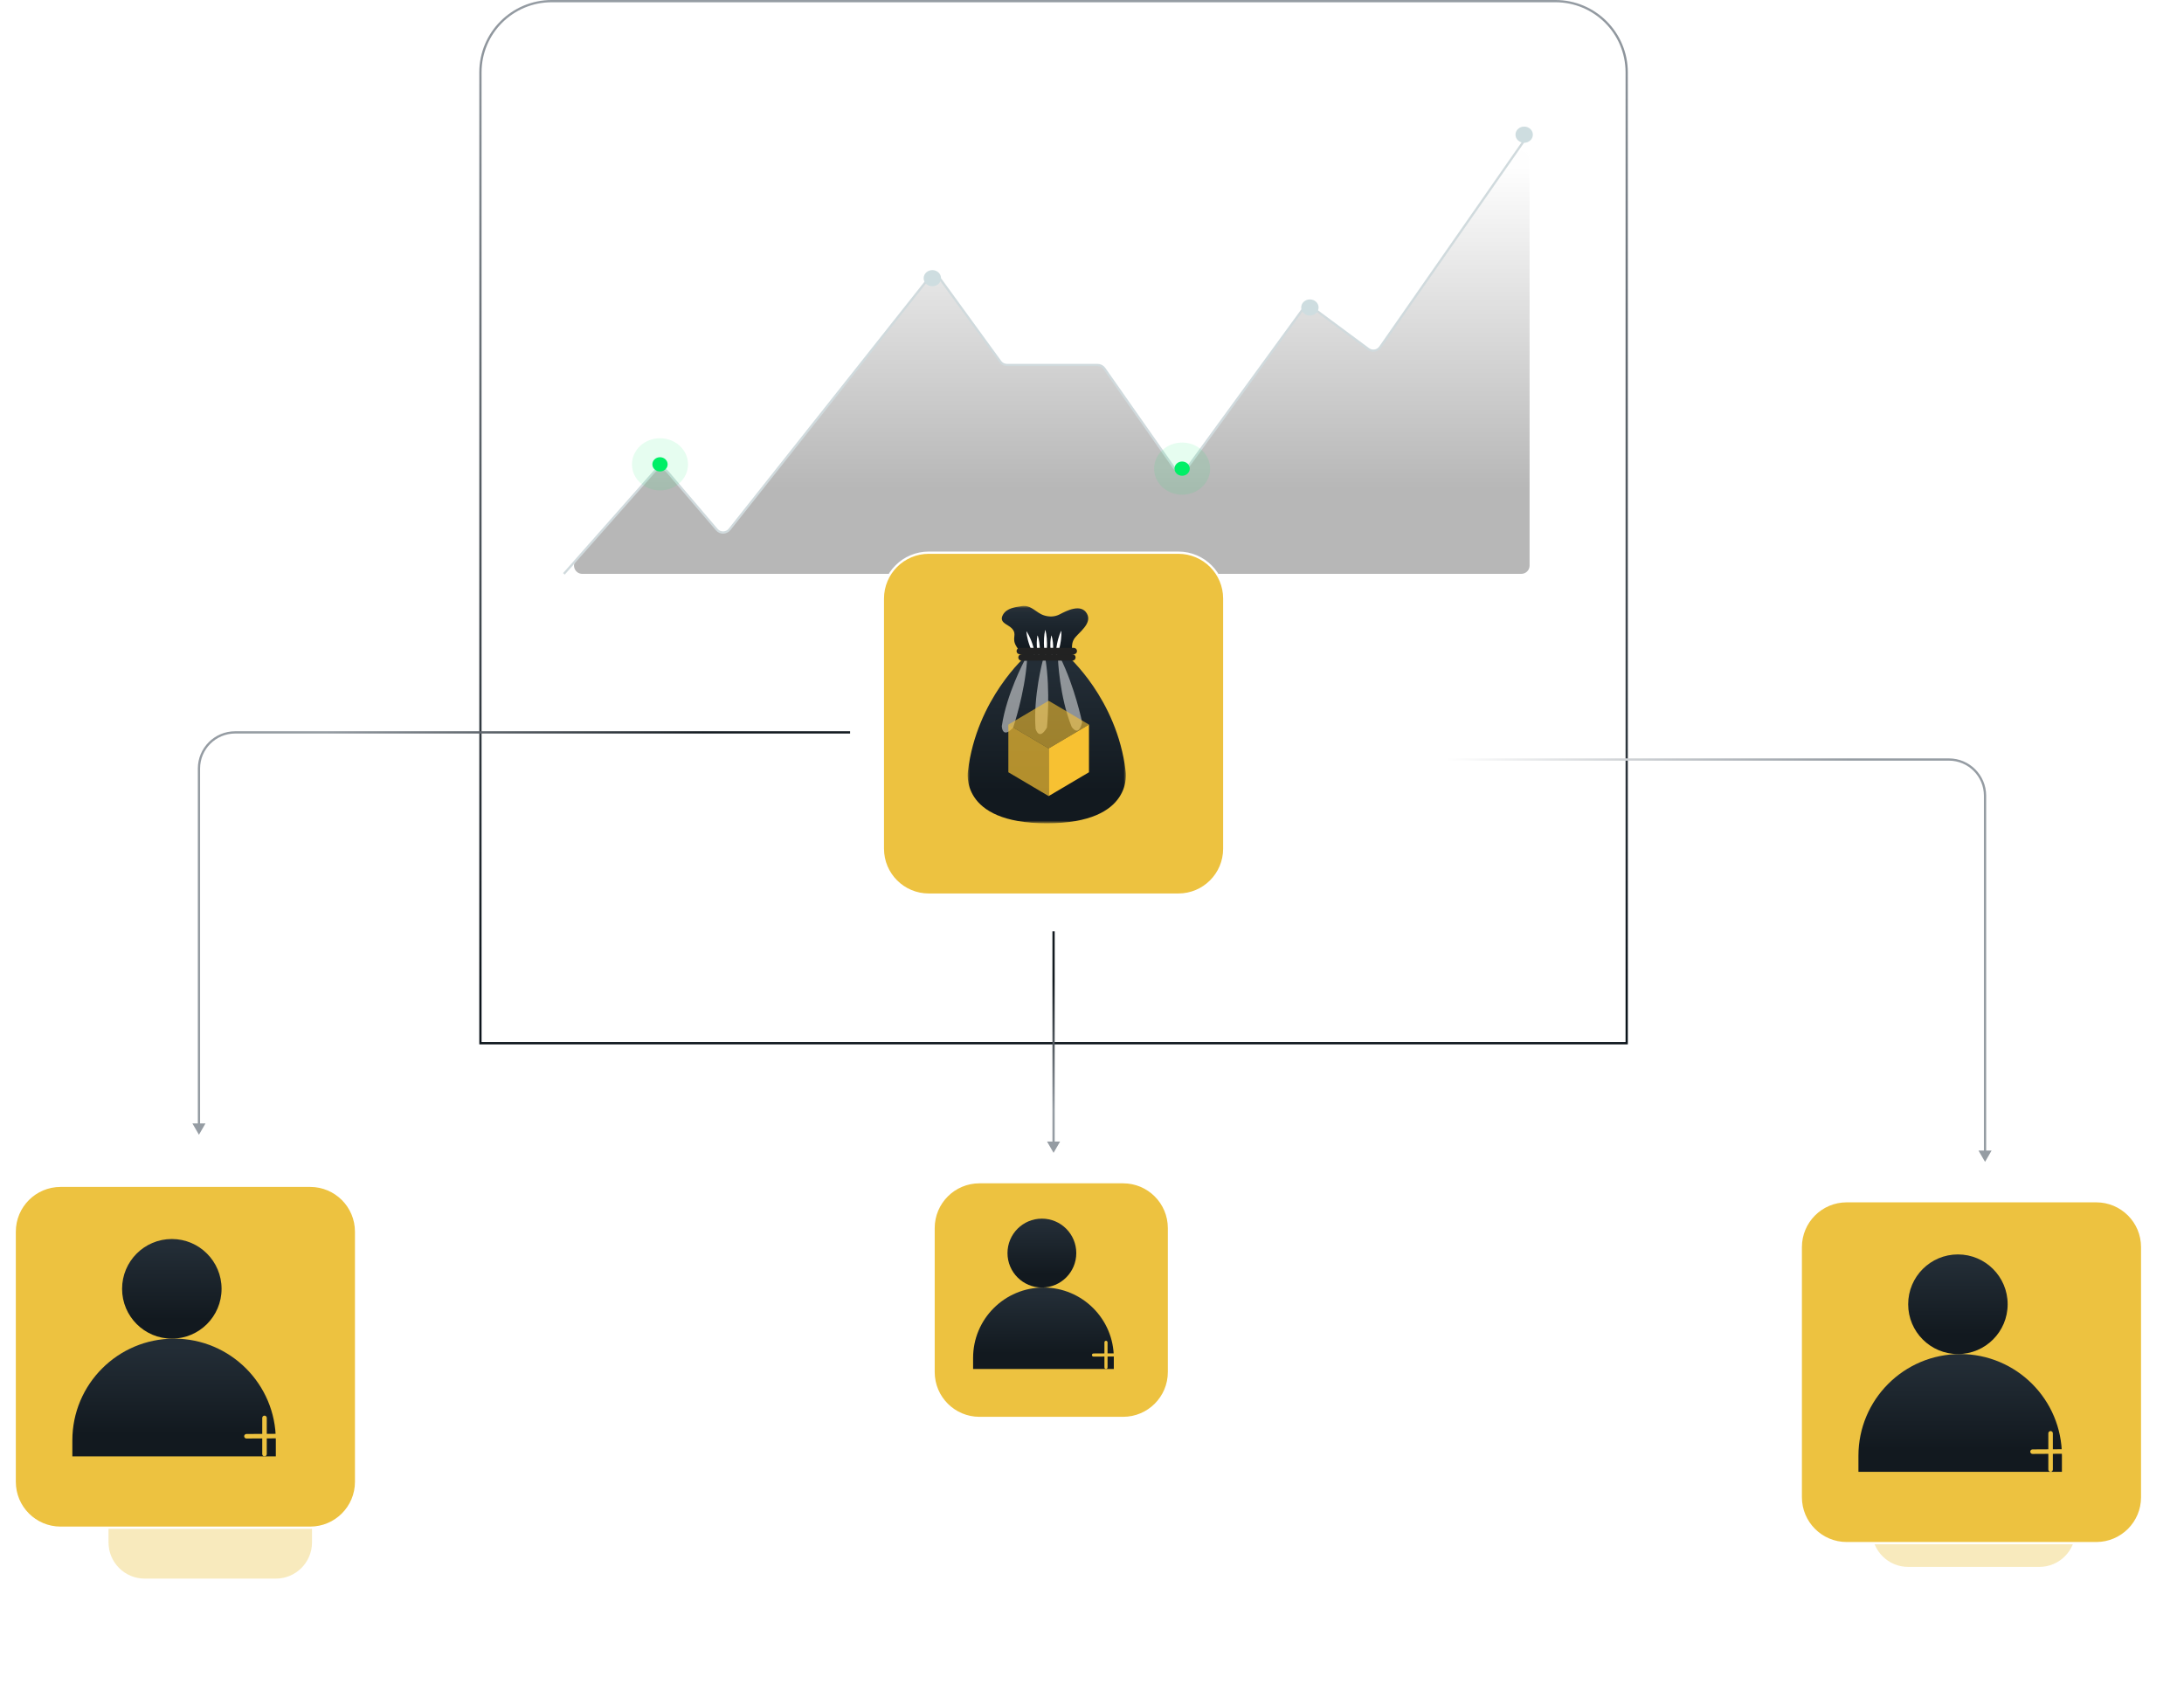 <svg width="483" height="374" viewBox="0 0 483 374" fill="none" xmlns="http://www.w3.org/2000/svg">
<g clip-path="url(#clip0_337_5991)">
<path d="M122 0.25H344C352.698 0.25 359.75 7.302 359.75 16V230.75H106.25V16C106.25 7.302 113.302 0.25 122 0.25Z" fill="url(#paint0_linear_337_5991)" fill-opacity="0.16" stroke="url(#paint1_linear_337_5991)" stroke-width="0.5"/>
<path d="M121 16.158C122.657 16.158 124 14.815 124 13.158C124 11.501 122.657 10.158 121 10.158C119.343 10.158 118 11.501 118 13.158C118 14.815 119.343 16.158 121 16.158Z" fill="white"/>
<path d="M133 16.158C134.657 16.158 136 14.815 136 13.158C136 11.501 134.657 10.158 133 10.158C131.343 10.158 130 11.501 130 13.158C130 14.815 131.343 16.158 133 16.158Z" fill="white"/>
<path d="M145 16.158C146.657 16.158 148 14.815 148 13.158C148 11.501 146.657 10.158 145 10.158C143.343 10.158 142 11.501 142 13.158C142 14.815 143.343 16.158 145 16.158Z" fill="white"/>
<path d="M346.083 36.467H123.083" stroke="white" stroke-width="0.5" stroke-dasharray="1 1"/>
<path d="M346.083 56.467H123.083" stroke="white" stroke-width="0.5" stroke-dasharray="1 1"/>
<path d="M346.083 76.467H123.083" stroke="white" stroke-width="0.5" stroke-dasharray="1 1"/>
<path d="M346.083 96.467H123.083" stroke="white" stroke-width="0.5" stroke-dasharray="1 1"/>
<path d="M346.083 116.467H123.083" stroke="white" stroke-width="0.5" stroke-dasharray="1 1"/>
<path d="M346.083 136.467H123.083" stroke="white" stroke-width="0.5" stroke-dasharray="1 1"/>
<path d="M205.149 61.84L161.349 117.093C160.631 117.999 159.264 118.024 158.514 117.144L147.539 104.272C146.815 103.422 145.506 103.411 144.767 104.247L127.407 123.881C126.359 125.066 127.2 126.932 128.782 126.932H336.441C337.454 126.932 338.276 126.111 338.276 125.097V35.223C338.276 33.426 335.962 32.699 334.935 34.173L305.232 76.785C304.64 77.634 303.465 77.826 302.633 77.21L290.522 68.242C289.702 67.635 288.546 67.812 287.946 68.636L262.582 103.443C261.84 104.461 260.318 104.447 259.595 103.416L244.234 81.515C243.89 81.025 243.33 80.733 242.731 80.733H222.702C222.115 80.733 221.563 80.452 221.217 79.977L208.072 61.901C207.358 60.918 205.904 60.888 205.149 61.84Z" fill="url(#paint2_linear_337_5991)" fill-opacity="0.5"/>
<path d="M338.276 29.379L305.232 76.785C304.64 77.634 303.465 77.826 302.633 77.21L290.522 68.242C289.702 67.635 288.546 67.812 287.946 68.636L262.582 103.443C261.84 104.461 260.318 104.447 259.595 103.416L244.234 81.515C243.89 81.025 243.33 80.733 242.731 80.733H222.702C222.115 80.733 221.563 80.452 221.217 79.977L208.072 61.901C207.358 60.918 205.904 60.888 205.149 61.84L161.349 117.093C160.631 117.999 159.264 118.024 158.514 117.144L147.539 104.272C146.815 103.422 145.506 103.411 144.767 104.247L124.708 126.932" stroke="#D0DADD" stroke-width="0.5"/>
<path d="M206.191 63.324C207.252 63.324 208.113 62.523 208.113 61.534C208.113 60.546 207.252 59.745 206.191 59.745C205.13 59.745 204.269 60.546 204.269 61.534C204.269 62.523 205.13 63.324 206.191 63.324Z" fill="#CEDDE0"/>
<path d="M145.961 108.477C149.382 108.477 152.156 105.893 152.156 102.707C152.156 99.521 149.382 96.938 145.961 96.938C142.54 96.938 139.766 99.521 139.766 102.707C139.766 105.893 142.54 108.477 145.961 108.477Z" fill="#01EF67" fill-opacity="0.1"/>
<path d="M261.431 109.428C264.852 109.428 267.626 106.845 267.626 103.658C267.626 100.472 264.852 97.889 261.431 97.889C258.01 97.889 255.236 100.472 255.236 103.658C255.236 106.845 258.01 109.428 261.431 109.428Z" fill="#01EF67" fill-opacity="0.1"/>
<path d="M145.961 104.279C146.894 104.279 147.65 103.575 147.65 102.706C147.65 101.837 146.894 101.132 145.961 101.132C145.028 101.132 144.272 101.837 144.272 102.706C144.272 103.575 145.028 104.279 145.961 104.279Z" fill="#01EF67"/>
<path d="M261.431 105.231C262.364 105.231 263.12 104.527 263.12 103.658C263.12 102.789 262.364 102.084 261.431 102.084C260.498 102.084 259.742 102.789 259.742 103.658C259.742 104.527 260.498 105.231 261.431 105.231Z" fill="#01EF67"/>
<path d="M289.689 69.806C290.75 69.806 291.611 69.005 291.611 68.017C291.611 67.028 290.75 66.227 289.689 66.227C288.628 66.227 287.767 67.028 287.767 68.017C287.767 69.005 288.628 69.806 289.689 69.806Z" fill="#CEDDE0"/>
<path d="M337.078 31.579C338.139 31.579 339 30.778 339 29.79C339 28.801 338.139 28 337.078 28C336.017 28 335.156 28.801 335.156 29.79C335.156 30.778 336.017 31.579 337.078 31.579Z" fill="#CEDDE0"/>
<g filter="url(#filter0_f_337_5991)">
<path d="M61 315.118H32C27.582 315.118 24 318.7 24 323.118V341.176C24 345.595 27.582 349.176 32 349.176H61C65.418 349.176 69 345.595 69 341.176V323.118C69 318.7 65.418 315.118 61 315.118Z" fill="#EDC240" fill-opacity="0.34"/>
</g>
<path d="M68.6 262.288H13.4C7.794 262.288 3.25 266.832 3.25 272.438V327.768C3.25 333.374 7.794 337.918 13.4 337.918H68.6C74.206 337.918 78.75 333.374 78.75 327.768V272.438C78.75 266.832 74.206 262.288 68.6 262.288Z" fill="#EDC240" stroke="white" stroke-width="0.5"/>
<path d="M16 318.596C16 306.17 26.074 296.096 38.5 296.096C50.926 296.096 61 306.17 61 318.596V322.14H16V318.596Z" fill="url(#paint3_linear_337_5991)"/>
<path d="M38 296.096C44.075 296.096 49 291.162 49 285.077C49 278.991 44.075 274.058 38 274.058C31.925 274.058 27 278.991 27 285.077C27 291.162 31.925 296.096 38 296.096Z" fill="url(#paint4_linear_337_5991)"/>
<path d="M58.497 313.125C58.773 313.125 58.997 313.349 58.997 313.625V317.159L62.61 317.14C62.887 317.138 63.113 317.361 63.114 317.638C63.116 317.914 62.893 318.14 62.616 318.142L58.997 318.161V321.641C58.997 321.917 58.773 322.141 58.497 322.141C58.221 322.141 57.997 321.917 57.997 321.641V318.167L54.504 318.188C54.227 318.189 54.002 317.966 54 317.689C53.998 317.413 54.221 317.187 54.498 317.186L57.997 317.165V313.625C57.997 313.349 58.221 313.125 58.497 313.125Z" fill="#EDC240"/>
<g filter="url(#filter1_f_337_5991)">
<path d="M451 312.528H422C417.582 312.528 414 316.11 414 320.528V338.586C414 343.004 417.582 346.586 422 346.586H451C455.418 346.586 459 343.004 459 338.586V320.528C459 316.11 455.418 312.528 451 312.528Z" fill="#EDC240" fill-opacity="0.34"/>
</g>
<path d="M463.6 265.698H408.4C402.794 265.698 398.25 270.243 398.25 275.848V331.178C398.25 336.784 402.794 341.328 408.4 341.328H463.6C469.206 341.328 473.75 336.784 473.75 331.178V275.848C473.75 270.243 469.206 265.698 463.6 265.698Z" fill="#EDC240" stroke="white" stroke-width="0.5"/>
<path d="M411 322.006C411 309.579 421.074 299.506 433.5 299.506C445.926 299.506 456 309.579 456 322.006V325.55H411V322.006Z" fill="url(#paint5_linear_337_5991)"/>
<path d="M433 299.506C439.075 299.506 444 294.573 444 288.487C444 282.402 439.075 277.468 433 277.468C426.925 277.468 422 282.402 422 288.487C422 294.573 426.925 299.506 433 299.506Z" fill="url(#paint6_linear_337_5991)"/>
<path d="M453.497 316.535C453.773 316.535 453.997 316.759 453.997 317.035V320.569L457.61 320.55C457.887 320.548 458.113 320.771 458.114 321.048C458.116 321.324 457.893 321.55 457.616 321.552L453.997 321.571V325.051C453.997 325.327 453.773 325.551 453.497 325.551C453.221 325.55 452.997 325.327 452.997 325.051V321.577L449.504 321.597C449.227 321.599 449.002 321.376 449 321.099C448.999 320.823 449.222 320.597 449.498 320.595L452.997 320.575V317.035C452.997 316.759 453.221 316.535 453.497 316.535Z" fill="#EDC240"/>
<path d="M260.6 122.25H205.4C199.794 122.25 195.25 126.794 195.25 132.4V187.73C195.25 193.336 199.794 197.88 205.4 197.88H260.6C266.206 197.88 270.75 193.336 270.75 187.73V132.4C270.75 126.794 266.206 122.25 260.6 122.25Z" fill="#EDC240" stroke="white" stroke-width="0.5"/>
<path d="M250.497 173.087C250.773 173.087 250.997 173.311 250.997 173.587V177.122L254.61 177.102C254.887 177.1 255.113 177.323 255.114 177.6C255.116 177.876 254.893 178.102 254.616 178.104L250.997 178.123V181.603C250.997 181.879 250.773 182.103 250.497 182.103C250.221 182.103 249.997 181.879 249.997 181.603V178.129L246.504 178.15C246.227 178.151 246.002 177.928 246 177.652C245.999 177.375 246.222 177.15 246.498 177.149L249.997 177.128V173.587C249.997 173.311 250.221 173.087 250.497 173.087Z" fill="#EDC240"/>
<mask id="mask0_337_5991" style="mask-type:luminance" maskUnits="userSpaceOnUse" x="214" y="134" width="35" height="49">
<path d="M249 134.021H214V182.103H249V134.021Z" fill="white"/>
</mask>
<g mask="url(#mask0_337_5991)">
<path d="M225.962 134.061C224.612 134.278 222.687 134.488 221.847 135.907C220.761 137.745 222.936 138.073 223.78 139.002C225.086 140.442 223.581 141.058 224.797 143.014C225.423 144.024 226.378 145.317 227.128 146.12C228.311 145.623 228.999 145.254 230.327 145.177C231.717 145.096 232.683 145.682 233.997 145.829C235.34 145.98 236.755 146.415 237.02 144.867C237.215 143.725 236.795 142.528 237.534 141.345C238.366 140.015 241.66 137.97 240.371 135.715C239.068 133.431 235.829 135.115 234.388 135.874C233.27 136.463 232.054 136.489 230.867 136.109C229.079 135.535 228.047 133.722 225.955 134.061H225.962Z" fill="url(#paint7_linear_337_5991)"/>
<path d="M248.939 170.555C247.003 154.495 236.011 144.993 236.011 144.993H226.991C226.991 144.993 216.002 154.495 214.062 170.555C214.062 170.555 212.01 182.121 231.501 182.103C250.992 182.121 248.939 170.555 248.939 170.555Z" fill="url(#paint8_linear_337_5991)"/>
<path d="M226.994 139.621C226.994 139.621 227.052 139.698 227.142 139.842C227.233 139.986 227.356 140.188 227.486 140.439C227.62 140.689 227.761 140.988 227.899 141.312C227.967 141.474 228.036 141.644 228.101 141.817C228.17 141.99 228.232 142.167 228.293 142.344C228.351 142.521 228.412 142.701 228.463 142.878C228.517 143.055 228.564 143.232 228.612 143.401C228.702 143.744 228.771 144.064 228.818 144.348C228.865 144.628 228.894 144.868 228.908 145.037C228.923 145.206 228.926 145.306 228.926 145.306C228.926 145.306 228.865 145.229 228.778 145.085C228.688 144.945 228.564 144.739 228.431 144.488C228.297 144.237 228.155 143.939 228.018 143.615C227.949 143.453 227.88 143.283 227.815 143.11C227.746 142.937 227.689 142.76 227.627 142.583C227.569 142.406 227.508 142.226 227.457 142.049C227.403 141.872 227.356 141.695 227.312 141.526C227.222 141.183 227.153 140.863 227.106 140.579C227.055 140.299 227.026 140.059 227.012 139.89C226.997 139.72 226.994 139.625 226.994 139.625V139.621Z" fill="white"/>
<path d="M234.707 139.514C234.707 139.514 234.718 139.613 234.725 139.783C234.732 139.952 234.736 140.192 234.725 140.476C234.714 140.759 234.689 141.091 234.645 141.441C234.624 141.618 234.598 141.798 234.569 141.979C234.54 142.163 234.504 142.347 234.472 142.531C234.435 142.716 234.395 142.9 234.352 143.08C234.312 143.261 234.265 143.438 234.218 143.607C234.124 143.946 234.023 144.263 233.925 144.528C233.827 144.797 233.733 145.015 233.661 145.17C233.592 145.324 233.541 145.409 233.541 145.409C233.541 145.409 233.53 145.31 233.523 145.14C233.516 144.971 233.512 144.731 233.523 144.447C233.534 144.164 233.559 143.832 233.603 143.482C233.625 143.309 233.65 143.125 233.679 142.944C233.708 142.76 233.744 142.576 233.777 142.391C233.816 142.207 233.853 142.023 233.896 141.842C233.939 141.662 233.983 141.485 234.03 141.316C234.124 140.977 234.225 140.66 234.323 140.395C234.421 140.126 234.515 139.908 234.587 139.753C234.66 139.599 234.707 139.514 234.707 139.514Z" fill="white"/>
<path d="M232.521 140.52C232.521 140.52 232.55 140.593 232.589 140.726C232.629 140.859 232.68 141.047 232.727 141.275C232.774 141.504 232.817 141.765 232.85 142.053C232.883 142.336 232.904 142.642 232.915 142.944C232.937 143.552 232.901 144.164 232.835 144.621C232.803 144.849 232.767 145.041 232.734 145.177C232.705 145.31 232.68 145.387 232.68 145.387C232.68 145.387 232.651 145.313 232.611 145.181C232.571 145.048 232.521 144.86 232.474 144.632C232.379 144.178 232.307 143.571 232.289 142.963C232.282 142.657 232.282 142.355 232.296 142.067C232.311 141.78 232.336 141.515 232.369 141.286C232.401 141.058 232.437 140.866 232.47 140.73C232.502 140.593 232.528 140.52 232.528 140.52H232.521Z" fill="white"/>
<path d="M231.174 139.308C231.174 139.308 231.207 139.4 231.243 139.562C231.286 139.724 231.337 139.956 231.38 140.232C231.427 140.509 231.467 140.833 231.496 141.179C231.525 141.526 231.543 141.898 231.551 142.266C231.551 142.45 231.551 142.638 231.551 142.819C231.551 142.999 231.54 143.18 231.529 143.353C231.507 143.7 231.475 144.024 231.435 144.304C231.395 144.584 231.351 144.816 231.312 144.978C231.275 145.14 231.246 145.232 231.246 145.232C231.246 145.232 231.214 145.14 231.174 144.978C231.134 144.816 231.08 144.587 231.037 144.307C230.99 144.031 230.95 143.707 230.921 143.361C230.906 143.187 230.892 143.007 230.885 142.826C230.874 142.646 230.874 142.458 230.866 142.274C230.866 141.901 230.87 141.533 230.892 141.183C230.914 140.837 230.946 140.512 230.986 140.232C231.026 139.952 231.069 139.72 231.109 139.558C231.145 139.396 231.174 139.304 231.174 139.304V139.308Z" fill="white"/>
<path d="M229.469 140.542C229.469 140.542 229.502 140.616 229.545 140.748C229.589 140.881 229.647 141.069 229.701 141.297C229.755 141.526 229.806 141.795 229.849 142.078C229.893 142.366 229.922 142.672 229.944 142.981C229.951 143.136 229.962 143.291 229.962 143.442C229.965 143.593 229.965 143.744 229.962 143.887C229.958 144.179 229.94 144.451 229.915 144.683C229.889 144.915 229.857 145.111 229.828 145.251C229.799 145.387 229.777 145.468 229.777 145.468C229.777 145.468 229.744 145.394 229.701 145.262C229.658 145.129 229.6 144.941 229.545 144.713C229.491 144.484 229.44 144.219 229.397 143.932C229.375 143.788 229.357 143.641 229.343 143.49C229.325 143.338 229.317 143.184 229.303 143.029C229.285 142.72 229.278 142.414 229.281 142.123C229.285 141.832 229.303 141.559 229.328 141.327C229.354 141.095 229.386 140.899 229.411 140.759C229.437 140.623 229.462 140.542 229.462 140.542H229.469Z" fill="white"/>
<g style="mix-blend-mode:multiply" opacity="0.5">
<path d="M226.563 146.124C226.563 146.124 222.585 153.537 221.55 160.633C221.55 160.633 221.637 163.551 224.058 160.95C224.058 160.95 226.617 153.452 227.128 146.127H226.567L226.563 146.124Z" fill="white"/>
</g>
<g style="mix-blend-mode:multiply" opacity="0.5">
<path d="M230.664 145.907C230.664 145.907 228.449 154.049 229.024 161.197C229.024 161.197 229.763 164.016 231.536 160.924C231.536 160.924 232.35 153.032 231.21 145.778L230.664 145.907Z" fill="white"/>
</g>
<g style="mix-blend-mode:multiply" opacity="0.5">
<path d="M233.969 145.704C233.969 145.704 234.305 154.145 237.002 160.773C237.002 160.773 238.551 163.227 239.311 159.731C239.311 159.731 237.715 151.964 234.454 145.409L233.972 145.704H233.969Z" fill="white"/>
</g>
<path d="M237.874 145.42C237.874 145.807 237.566 146.124 237.182 146.124H225.89C225.51 146.124 225.198 145.807 225.198 145.42C225.198 145.033 225.51 144.716 225.89 144.716H237.182C237.566 144.716 237.874 145.029 237.874 145.42Z" fill="#222222"/>
<path d="M238.185 144.013C238.185 144.399 237.877 144.716 237.494 144.716H225.51C225.13 144.716 224.818 144.403 224.818 144.013C224.818 143.626 225.13 143.309 225.51 143.309H237.494C237.874 143.309 238.185 143.626 238.185 144.013Z" fill="#222222"/>
</g>
<path d="M248.372 261.49H216.614C211.008 261.49 206.464 266.035 206.464 271.64V303.488C206.464 309.094 211.008 313.638 216.614 313.638H248.372C253.977 313.638 258.522 309.094 258.522 303.488V271.64C258.522 266.035 253.977 261.49 248.372 261.49Z" fill="#EDC240" stroke="white" stroke-width="0.5"/>
<path d="M215.204 300.353C215.204 291.759 222.17 284.793 230.764 284.793C239.357 284.793 246.324 291.759 246.324 300.353V302.804H215.204V300.353Z" fill="url(#paint9_linear_337_5991)"/>
<path d="M230.418 284.793C234.619 284.793 238.025 281.381 238.025 277.173C238.025 272.964 234.619 269.553 230.418 269.553C226.217 269.553 222.811 272.964 222.811 277.173C222.811 281.381 226.217 284.793 230.418 284.793Z" fill="url(#paint10_linear_337_5991)"/>
<path d="M244.593 296.569C244.784 296.57 244.939 296.724 244.939 296.915V299.359L247.438 299.346C247.629 299.345 247.785 299.499 247.786 299.69C247.787 299.882 247.633 300.038 247.442 300.039L244.939 300.053V302.458C244.939 302.649 244.784 302.804 244.593 302.804C244.402 302.804 244.248 302.649 244.248 302.458V300.057L241.832 300.07C241.64 300.071 241.484 299.918 241.483 299.727C241.482 299.535 241.636 299.379 241.828 299.378L244.248 299.363V296.915C244.248 296.724 244.402 296.569 244.593 296.569Z" fill="#EDC240"/>
<path d="M44 251L42.557 248.5H45.443L44 251ZM44 248.75H43.75V170H44H44.25V248.75H44ZM52 162V161.75H126.967V162V162.25H52V162ZM126.967 162V161.75H188V162V162.25H126.967V162ZM44 170H43.75C43.75 165.444 47.444 161.75 52 161.75V162V162.25C47.72 162.25 44.25 165.72 44.25 170H44Z" fill="url(#paint11_linear_337_5991)"/>
<path d="M233 255L234.443 252.5H231.557L233 255ZM233 252.75H233.25V226.768H233H232.75V252.75H233ZM233 226.768H233.25V206H233H232.75V226.768H233Z" fill="url(#paint12_linear_337_5991)"/>
<path d="M439 257L440.443 254.5H437.557L439 257ZM439 254.75H439.25V176H439H438.75V254.75H439ZM431 168V167.75H350.272V168V168.25H431V168ZM350.272 168V167.75H285V168V168.25H350.272V168ZM439 176H439.25C439.25 171.444 435.556 167.75 431 167.75V168V168.25C435.28 168.25 438.75 171.72 438.75 176H439Z" fill="url(#paint13_linear_337_5991)"/>
<path opacity="0.6" d="M231.912 165.546L223 160.272L231.912 155L240.83 160.272L231.912 165.546Z" fill="#F7C132"/>
<path opacity="0.7" d="M231.912 176.087L223 170.815V160.272L231.912 165.546V176.087Z" fill="#F7C132"/>
<path d="M231.912 176.087V165.546L240.83 160.272V170.815L231.912 176.087Z" fill="#F7C132"/>
</g>
<defs>
<filter id="filter0_f_337_5991" x="0" y="291.118" width="93" height="82.058" filterUnits="userSpaceOnUse" color-interpolation-filters="sRGB">
<feFlood flood-opacity="0" result="BackgroundImageFix"/>
<feBlend mode="normal" in="SourceGraphic" in2="BackgroundImageFix" result="shape"/>
<feGaussianBlur stdDeviation="12" result="effect1_foregroundBlur_337_5991"/>
</filter>
<filter id="filter1_f_337_5991" x="390" y="288.528" width="93" height="82.058" filterUnits="userSpaceOnUse" color-interpolation-filters="sRGB">
<feFlood flood-opacity="0" result="BackgroundImageFix"/>
<feBlend mode="normal" in="SourceGraphic" in2="BackgroundImageFix" result="shape"/>
<feGaussianBlur stdDeviation="12" result="effect1_foregroundBlur_337_5991"/>
</filter>
<linearGradient id="paint0_linear_337_5991" x1="233" y1="5.01672e-09" x2="233" y2="231" gradientUnits="userSpaceOnUse">
<stop offset="0.181" stop-color="white"/>
<stop offset="1" stop-color="white"/>
</linearGradient>
<linearGradient id="paint1_linear_337_5991" x1="233" y1="5.01672e-09" x2="233" y2="231" gradientUnits="userSpaceOnUse">
<stop stop-color="#959CA3"/>
<stop offset="0.952" stop-color="#0C141B"/>
</linearGradient>
<linearGradient id="paint2_linear_337_5991" x1="231.492" y1="29.379" x2="231.492" y2="126.932" gradientUnits="userSpaceOnUse">
<stop offset="0.077" stop-color="#FEFEFE"/>
<stop offset="0.808" stop-color="#707070"/>
</linearGradient>
<linearGradient id="paint3_linear_337_5991" x1="38.5" y1="296.096" x2="38.5" y2="322.14" gradientUnits="userSpaceOnUse">
<stop offset="0.077" stop-color="#232D36"/>
<stop offset="0.808" stop-color="#12191F"/>
</linearGradient>
<linearGradient id="paint4_linear_337_5991" x1="38" y1="274.058" x2="38" y2="296.096" gradientUnits="userSpaceOnUse">
<stop offset="0.077" stop-color="#232D36"/>
<stop offset="0.808" stop-color="#12191F"/>
</linearGradient>
<linearGradient id="paint5_linear_337_5991" x1="433.5" y1="299.506" x2="433.5" y2="325.55" gradientUnits="userSpaceOnUse">
<stop offset="0.077" stop-color="#232D36"/>
<stop offset="0.808" stop-color="#12191F"/>
</linearGradient>
<linearGradient id="paint6_linear_337_5991" x1="433" y1="277.468" x2="433" y2="299.506" gradientUnits="userSpaceOnUse">
<stop offset="0.077" stop-color="#232D36"/>
<stop offset="0.808" stop-color="#12191F"/>
</linearGradient>
<linearGradient id="paint7_linear_337_5991" x1="231.108" y1="134.019" x2="231.108" y2="146.12" gradientUnits="userSpaceOnUse">
<stop offset="0.077" stop-color="#232D36"/>
<stop offset="0.808" stop-color="#12191F"/>
</linearGradient>
<linearGradient id="paint8_linear_337_5991" x1="231.501" y1="144.993" x2="231.501" y2="182.103" gradientUnits="userSpaceOnUse">
<stop offset="0.077" stop-color="#232D36"/>
<stop offset="0.808" stop-color="#12191F"/>
</linearGradient>
<linearGradient id="paint9_linear_337_5991" x1="230.764" y1="284.793" x2="230.764" y2="302.804" gradientUnits="userSpaceOnUse">
<stop offset="0.077" stop-color="#232D36"/>
<stop offset="0.808" stop-color="#12191F"/>
</linearGradient>
<linearGradient id="paint10_linear_337_5991" x1="230.418" y1="269.553" x2="230.418" y2="284.793" gradientUnits="userSpaceOnUse">
<stop offset="0.077" stop-color="#232D36"/>
<stop offset="0.808" stop-color="#12191F"/>
</linearGradient>
<linearGradient id="paint11_linear_337_5991" x1="163.205" y1="186.403" x2="45.475" y2="192.762" gradientUnits="userSpaceOnUse">
<stop offset="0.055" stop-color="#12191F"/>
<stop offset="0.76" stop-color="#959CA3"/>
</linearGradient>
<linearGradient id="paint12_linear_337_5991" x1="224.5" y1="214.437" x2="222.386" y2="254.503" gradientUnits="userSpaceOnUse">
<stop offset="0.055" stop-color="#12191F"/>
<stop offset="0.76" stop-color="#959CA3"/>
</linearGradient>
<linearGradient id="paint13_linear_337_5991" x1="311.517" y1="192.403" x2="437.37" y2="199.673" gradientUnits="userSpaceOnUse">
<stop offset="0.055" stop-color="white"/>
<stop offset="0.76" stop-color="#959CA3"/>
</linearGradient>
<clipPath id="clip0_337_5991">
<rect width="483" height="374" fill="white"/>
</clipPath>
</defs>
</svg>

